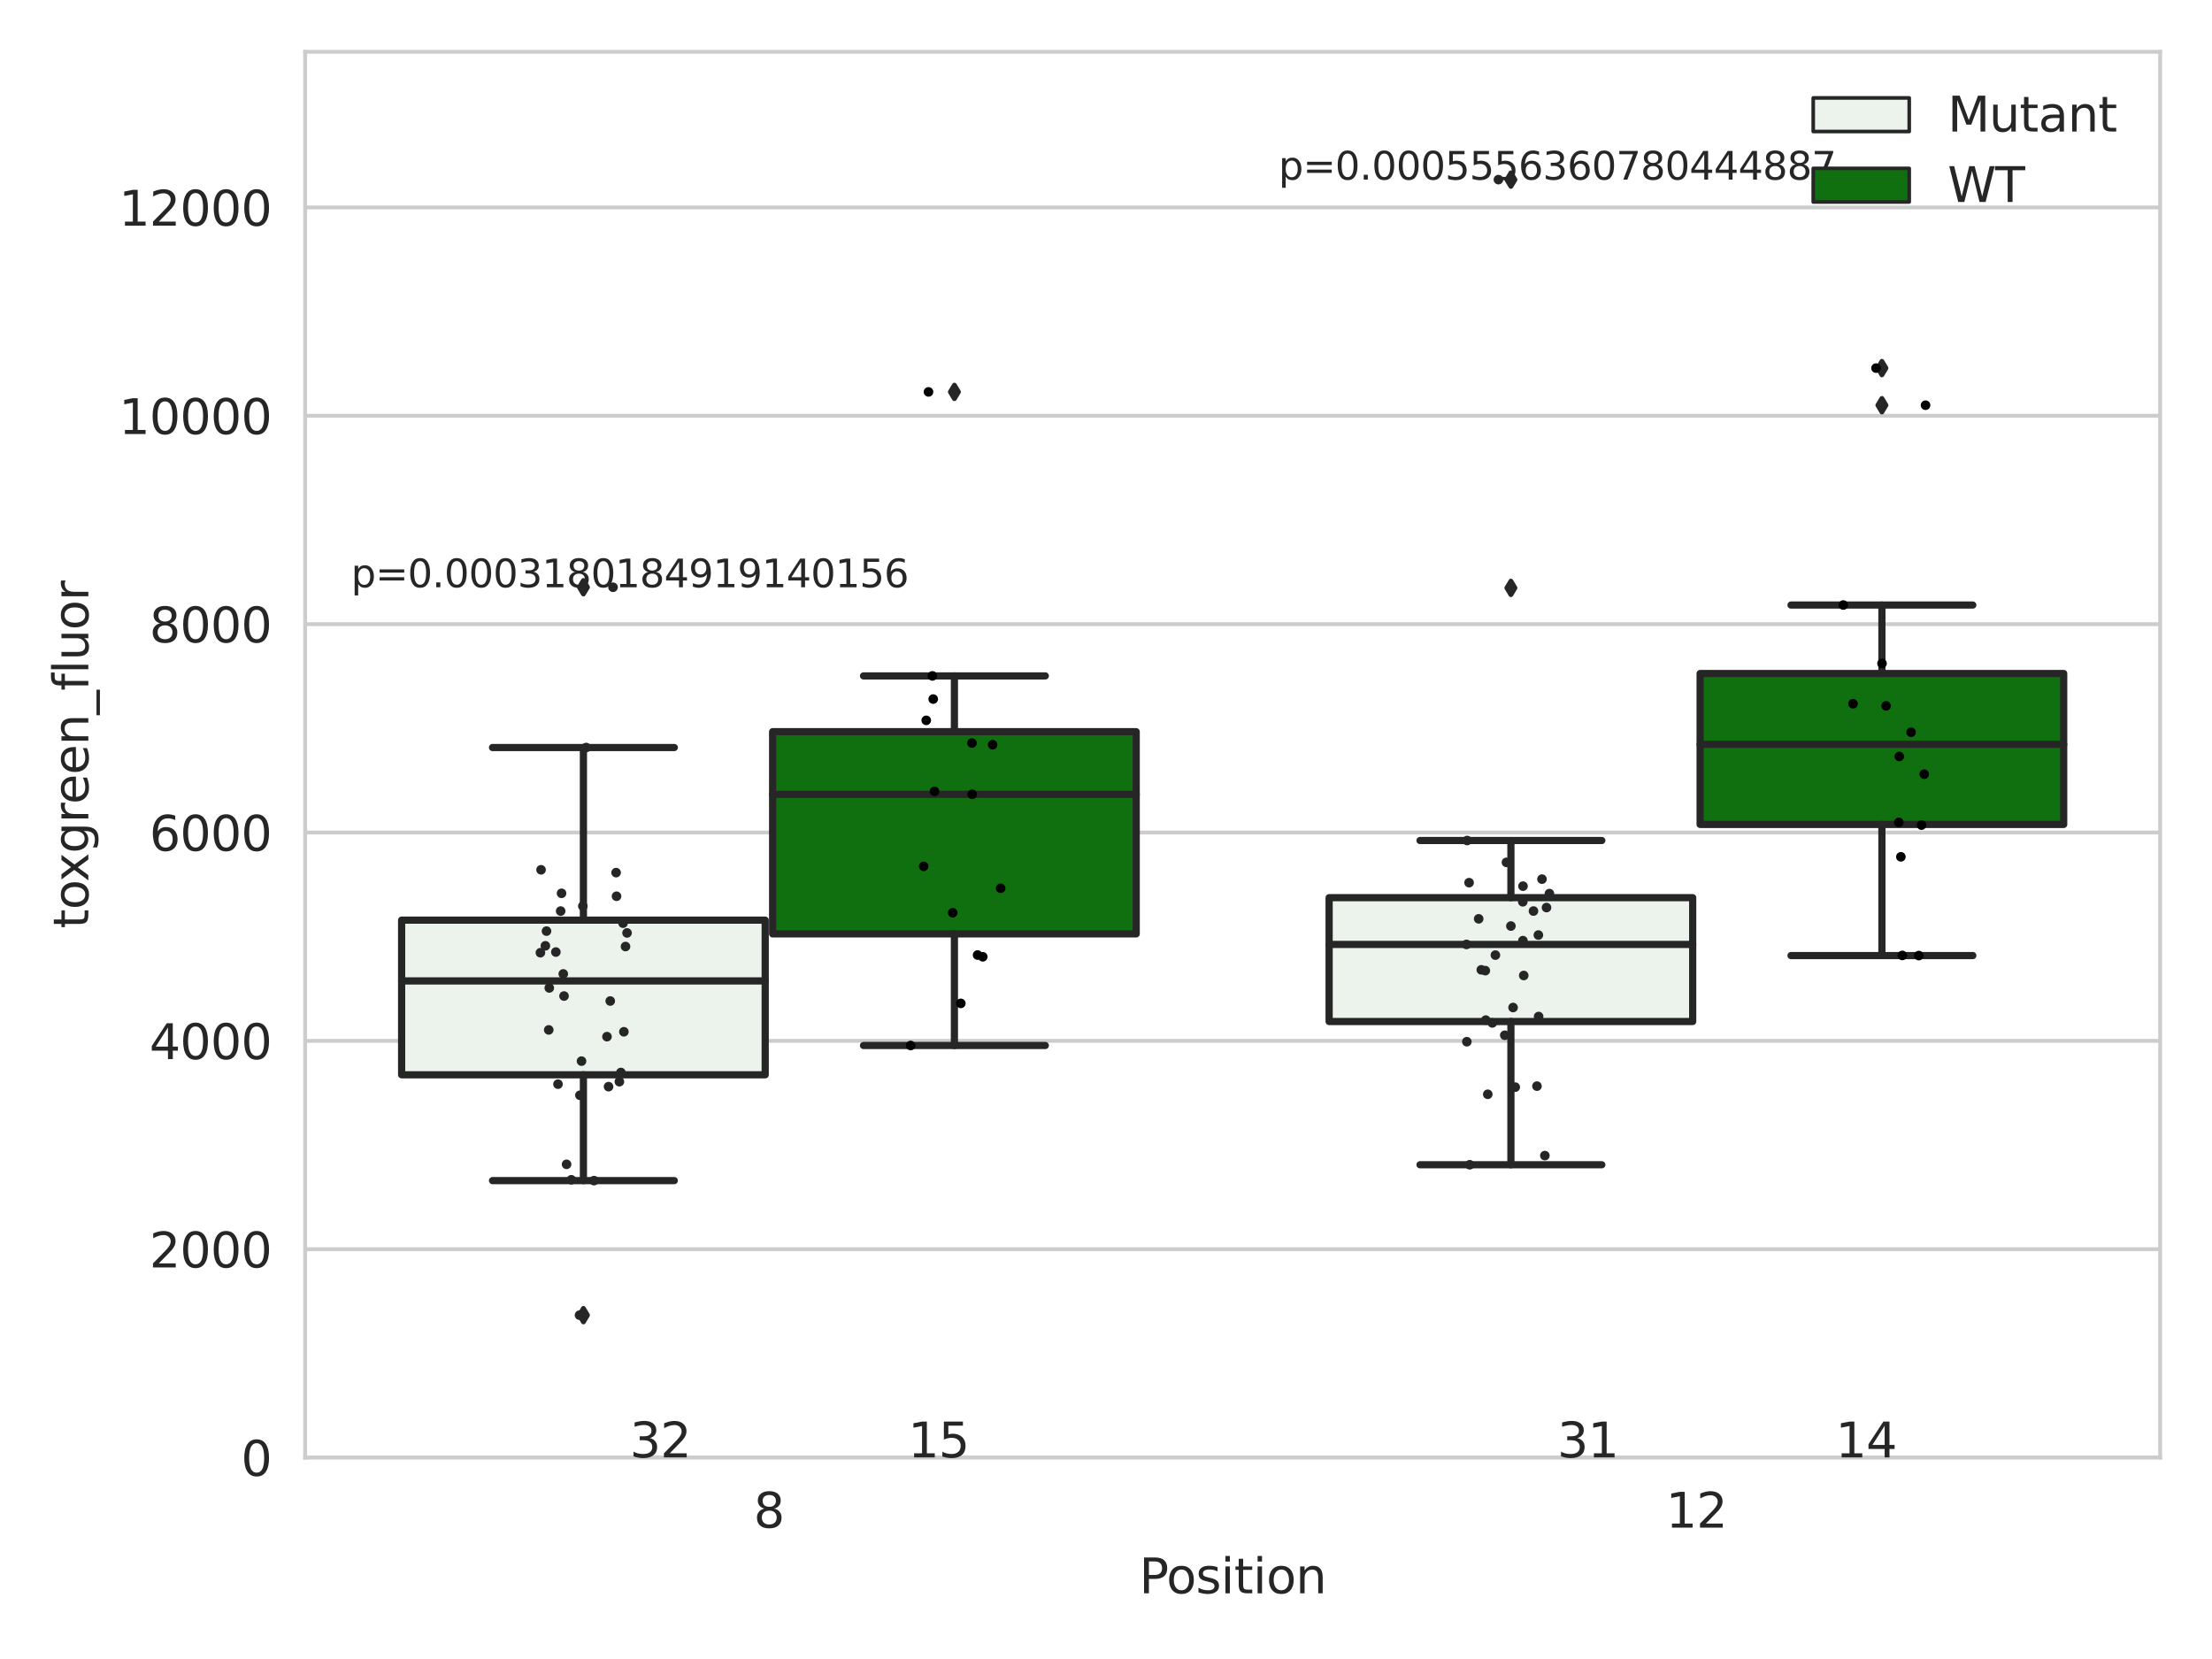 <?xml version="1.0" encoding="utf-8" standalone="no"?>
<!DOCTYPE svg PUBLIC "-//W3C//DTD SVG 1.1//EN"
  "http://www.w3.org/Graphics/SVG/1.1/DTD/svg11.dtd">
<svg xmlns:xlink="http://www.w3.org/1999/xlink" width="460.8pt" height="345.6pt" viewBox="0 0 460.8 345.6" xmlns="http://www.w3.org/2000/svg" version="1.1">
 <defs>
  <style type="text/css">*{stroke-linejoin: round; stroke-linecap: butt}</style>
 </defs>
 <g id="figure_1">
  <g id="patch_1">
   <path d="M 0 345.6 
L 460.8 345.6 
L 460.8 0 
L 0 0 
z
" style="fill: #ffffff"/>
  </g>
  <g id="axes_1">
   <g id="patch_2">
    <path d="M 63.571 303.64 
L 450 303.64 
L 450 10.8 
L 63.571 10.8 
z
" style="fill: #ffffff"/>
   </g>
   <g id="matplotlib.axis_1">
    <g id="xtick_1">
     <g id="text_1">
      <!-- 8 -->
      <g style="fill: #262626" transform="translate(156.997 318.238)scale(0.1 -0.1)">
       <defs>
        <path id="DejaVuSans-38" d="M 2034 2216 
Q 1584 2216 1326 1975 
Q 1069 1734 1069 1313 
Q 1069 891 1326 650 
Q 1584 409 2034 409 
Q 2484 409 2743 651 
Q 3003 894 3003 1313 
Q 3003 1734 2745 1975 
Q 2488 2216 2034 2216 
z
M 1403 2484 
Q 997 2584 770 2862 
Q 544 3141 544 3541 
Q 544 4100 942 4425 
Q 1341 4750 2034 4750 
Q 2731 4750 3128 4425 
Q 3525 4100 3525 3541 
Q 3525 3141 3298 2862 
Q 3072 2584 2669 2484 
Q 3125 2378 3379 2068 
Q 3634 1759 3634 1313 
Q 3634 634 3220 271 
Q 2806 -91 2034 -91 
Q 1263 -91 848 271 
Q 434 634 434 1313 
Q 434 1759 690 2068 
Q 947 2378 1403 2484 
z
M 1172 3481 
Q 1172 3119 1398 2916 
Q 1625 2713 2034 2713 
Q 2441 2713 2670 2916 
Q 2900 3119 2900 3481 
Q 2900 3844 2670 4047 
Q 2441 4250 2034 4250 
Q 1625 4250 1398 4047 
Q 1172 3844 1172 3481 
z
" transform="scale(0.016)"/>
       </defs>
       <use xlink:href="#DejaVuSans-38"/>
      </g>
     </g>
    </g>
    <g id="xtick_2">
     <g id="text_2">
      <!-- 12 -->
      <g style="fill: #262626" transform="translate(347.03 318.238)scale(0.1 -0.1)">
       <defs>
        <path id="DejaVuSans-31" d="M 794 531 
L 1825 531 
L 1825 4091 
L 703 3866 
L 703 4441 
L 1819 4666 
L 2450 4666 
L 2450 531 
L 3481 531 
L 3481 0 
L 794 0 
L 794 531 
z
" transform="scale(0.016)"/>
        <path id="DejaVuSans-32" d="M 1228 531 
L 3431 531 
L 3431 0 
L 469 0 
L 469 531 
Q 828 903 1448 1529 
Q 2069 2156 2228 2338 
Q 2531 2678 2651 2914 
Q 2772 3150 2772 3378 
Q 2772 3750 2511 3984 
Q 2250 4219 1831 4219 
Q 1534 4219 1204 4116 
Q 875 4013 500 3803 
L 500 4441 
Q 881 4594 1212 4672 
Q 1544 4750 1819 4750 
Q 2544 4750 2975 4387 
Q 3406 4025 3406 3419 
Q 3406 3131 3298 2873 
Q 3191 2616 2906 2266 
Q 2828 2175 2409 1742 
Q 1991 1309 1228 531 
z
" transform="scale(0.016)"/>
       </defs>
       <use xlink:href="#DejaVuSans-31"/>
       <use xlink:href="#DejaVuSans-32" x="63.623"/>
      </g>
     </g>
    </g>
    <g id="text_3">
     <!-- Position -->
     <g style="fill: #262626" transform="translate(237.322 331.917)scale(0.1 -0.1)">
      <defs>
       <path id="DejaVuSans-50" d="M 1259 4147 
L 1259 2394 
L 2053 2394 
Q 2494 2394 2734 2622 
Q 2975 2850 2975 3272 
Q 2975 3691 2734 3919 
Q 2494 4147 2053 4147 
L 1259 4147 
z
M 628 4666 
L 2053 4666 
Q 2838 4666 3239 4311 
Q 3641 3956 3641 3272 
Q 3641 2581 3239 2228 
Q 2838 1875 2053 1875 
L 1259 1875 
L 1259 0 
L 628 0 
L 628 4666 
z
" transform="scale(0.016)"/>
       <path id="DejaVuSans-6f" d="M 1959 3097 
Q 1497 3097 1228 2736 
Q 959 2375 959 1747 
Q 959 1119 1226 758 
Q 1494 397 1959 397 
Q 2419 397 2687 759 
Q 2956 1122 2956 1747 
Q 2956 2369 2687 2733 
Q 2419 3097 1959 3097 
z
M 1959 3584 
Q 2709 3584 3137 3096 
Q 3566 2609 3566 1747 
Q 3566 888 3137 398 
Q 2709 -91 1959 -91 
Q 1206 -91 779 398 
Q 353 888 353 1747 
Q 353 2609 779 3096 
Q 1206 3584 1959 3584 
z
" transform="scale(0.016)"/>
       <path id="DejaVuSans-73" d="M 2834 3397 
L 2834 2853 
Q 2591 2978 2328 3040 
Q 2066 3103 1784 3103 
Q 1356 3103 1142 2972 
Q 928 2841 928 2578 
Q 928 2378 1081 2264 
Q 1234 2150 1697 2047 
L 1894 2003 
Q 2506 1872 2764 1633 
Q 3022 1394 3022 966 
Q 3022 478 2636 193 
Q 2250 -91 1575 -91 
Q 1294 -91 989 -36 
Q 684 19 347 128 
L 347 722 
Q 666 556 975 473 
Q 1284 391 1588 391 
Q 1994 391 2212 530 
Q 2431 669 2431 922 
Q 2431 1156 2273 1281 
Q 2116 1406 1581 1522 
L 1381 1569 
Q 847 1681 609 1914 
Q 372 2147 372 2553 
Q 372 3047 722 3315 
Q 1072 3584 1716 3584 
Q 2034 3584 2315 3537 
Q 2597 3491 2834 3397 
z
" transform="scale(0.016)"/>
       <path id="DejaVuSans-69" d="M 603 3500 
L 1178 3500 
L 1178 0 
L 603 0 
L 603 3500 
z
M 603 4863 
L 1178 4863 
L 1178 4134 
L 603 4134 
L 603 4863 
z
" transform="scale(0.016)"/>
       <path id="DejaVuSans-74" d="M 1172 4494 
L 1172 3500 
L 2356 3500 
L 2356 3053 
L 1172 3053 
L 1172 1153 
Q 1172 725 1289 603 
Q 1406 481 1766 481 
L 2356 481 
L 2356 0 
L 1766 0 
Q 1100 0 847 248 
Q 594 497 594 1153 
L 594 3053 
L 172 3053 
L 172 3500 
L 594 3500 
L 594 4494 
L 1172 4494 
z
" transform="scale(0.016)"/>
       <path id="DejaVuSans-6e" d="M 3513 2113 
L 3513 0 
L 2938 0 
L 2938 2094 
Q 2938 2591 2744 2837 
Q 2550 3084 2163 3084 
Q 1697 3084 1428 2787 
Q 1159 2491 1159 1978 
L 1159 0 
L 581 0 
L 581 3500 
L 1159 3500 
L 1159 2956 
Q 1366 3272 1645 3428 
Q 1925 3584 2291 3584 
Q 2894 3584 3203 3211 
Q 3513 2838 3513 2113 
z
" transform="scale(0.016)"/>
      </defs>
      <use xlink:href="#DejaVuSans-50"/>
      <use xlink:href="#DejaVuSans-6f" x="56.678"/>
      <use xlink:href="#DejaVuSans-73" x="117.859"/>
      <use xlink:href="#DejaVuSans-69" x="169.959"/>
      <use xlink:href="#DejaVuSans-74" x="197.742"/>
      <use xlink:href="#DejaVuSans-69" x="236.951"/>
      <use xlink:href="#DejaVuSans-6f" x="264.734"/>
      <use xlink:href="#DejaVuSans-6e" x="325.916"/>
     </g>
    </g>
   </g>
   <g id="matplotlib.axis_2">
    <g id="ytick_1">
     <g id="line2d_1">
      <path d="M 63.571 303.64 
L 450 303.64 
" clip-path="url(#pfd0f68c199)" style="fill: none; stroke: #cccccc; stroke-width: 0.8; stroke-linecap: round"/>
     </g>
     <g id="text_4">
      <!-- 0 -->
      <g style="fill: #262626" transform="translate(50.209 307.439)scale(0.1 -0.1)">
       <defs>
        <path id="DejaVuSans-30" d="M 2034 4250 
Q 1547 4250 1301 3770 
Q 1056 3291 1056 2328 
Q 1056 1369 1301 889 
Q 1547 409 2034 409 
Q 2525 409 2770 889 
Q 3016 1369 3016 2328 
Q 3016 3291 2770 3770 
Q 2525 4250 2034 4250 
z
M 2034 4750 
Q 2819 4750 3233 4129 
Q 3647 3509 3647 2328 
Q 3647 1150 3233 529 
Q 2819 -91 2034 -91 
Q 1250 -91 836 529 
Q 422 1150 422 2328 
Q 422 3509 836 4129 
Q 1250 4750 2034 4750 
z
" transform="scale(0.016)"/>
       </defs>
       <use xlink:href="#DejaVuSans-30"/>
      </g>
     </g>
    </g>
    <g id="ytick_2">
     <g id="line2d_2">
      <path d="M 63.571 260.235 
L 450 260.235 
" clip-path="url(#pfd0f68c199)" style="fill: none; stroke: #cccccc; stroke-width: 0.8; stroke-linecap: round"/>
     </g>
     <g id="text_5">
      <!-- 2000 -->
      <g style="fill: #262626" transform="translate(31.121 264.035)scale(0.1 -0.1)">
       <use xlink:href="#DejaVuSans-32"/>
       <use xlink:href="#DejaVuSans-30" x="63.623"/>
       <use xlink:href="#DejaVuSans-30" x="127.246"/>
       <use xlink:href="#DejaVuSans-30" x="190.869"/>
      </g>
     </g>
    </g>
    <g id="ytick_3">
     <g id="line2d_3">
      <path d="M 63.571 216.831 
L 450 216.831 
" clip-path="url(#pfd0f68c199)" style="fill: none; stroke: #cccccc; stroke-width: 0.8; stroke-linecap: round"/>
     </g>
     <g id="text_6">
      <!-- 4000 -->
      <g style="fill: #262626" transform="translate(31.121 220.63)scale(0.1 -0.1)">
       <defs>
        <path id="DejaVuSans-34" d="M 2419 4116 
L 825 1625 
L 2419 1625 
L 2419 4116 
z
M 2253 4666 
L 3047 4666 
L 3047 1625 
L 3713 1625 
L 3713 1100 
L 3047 1100 
L 3047 0 
L 2419 0 
L 2419 1100 
L 313 1100 
L 313 1709 
L 2253 4666 
z
" transform="scale(0.016)"/>
       </defs>
       <use xlink:href="#DejaVuSans-34"/>
       <use xlink:href="#DejaVuSans-30" x="63.623"/>
       <use xlink:href="#DejaVuSans-30" x="127.246"/>
       <use xlink:href="#DejaVuSans-30" x="190.869"/>
      </g>
     </g>
    </g>
    <g id="ytick_4">
     <g id="line2d_4">
      <path d="M 63.571 173.426 
L 450 173.426 
" clip-path="url(#pfd0f68c199)" style="fill: none; stroke: #cccccc; stroke-width: 0.8; stroke-linecap: round"/>
     </g>
     <g id="text_7">
      <!-- 6000 -->
      <g style="fill: #262626" transform="translate(31.121 177.226)scale(0.1 -0.1)">
       <defs>
        <path id="DejaVuSans-36" d="M 2113 2584 
Q 1688 2584 1439 2293 
Q 1191 2003 1191 1497 
Q 1191 994 1439 701 
Q 1688 409 2113 409 
Q 2538 409 2786 701 
Q 3034 994 3034 1497 
Q 3034 2003 2786 2293 
Q 2538 2584 2113 2584 
z
M 3366 4563 
L 3366 3988 
Q 3128 4100 2886 4159 
Q 2644 4219 2406 4219 
Q 1781 4219 1451 3797 
Q 1122 3375 1075 2522 
Q 1259 2794 1537 2939 
Q 1816 3084 2150 3084 
Q 2853 3084 3261 2657 
Q 3669 2231 3669 1497 
Q 3669 778 3244 343 
Q 2819 -91 2113 -91 
Q 1303 -91 875 529 
Q 447 1150 447 2328 
Q 447 3434 972 4092 
Q 1497 4750 2381 4750 
Q 2619 4750 2861 4703 
Q 3103 4656 3366 4563 
z
" transform="scale(0.016)"/>
       </defs>
       <use xlink:href="#DejaVuSans-36"/>
       <use xlink:href="#DejaVuSans-30" x="63.623"/>
       <use xlink:href="#DejaVuSans-30" x="127.246"/>
       <use xlink:href="#DejaVuSans-30" x="190.869"/>
      </g>
     </g>
    </g>
    <g id="ytick_5">
     <g id="line2d_5">
      <path d="M 63.571 130.022 
L 450 130.022 
" clip-path="url(#pfd0f68c199)" style="fill: none; stroke: #cccccc; stroke-width: 0.8; stroke-linecap: round"/>
     </g>
     <g id="text_8">
      <!-- 8000 -->
      <g style="fill: #262626" transform="translate(31.121 133.821)scale(0.1 -0.1)">
       <use xlink:href="#DejaVuSans-38"/>
       <use xlink:href="#DejaVuSans-30" x="63.623"/>
       <use xlink:href="#DejaVuSans-30" x="127.246"/>
       <use xlink:href="#DejaVuSans-30" x="190.869"/>
      </g>
     </g>
    </g>
    <g id="ytick_6">
     <g id="line2d_6">
      <path d="M 63.571 86.617 
L 450 86.617 
" clip-path="url(#pfd0f68c199)" style="fill: none; stroke: #cccccc; stroke-width: 0.8; stroke-linecap: round"/>
     </g>
     <g id="text_9">
      <!-- 10000 -->
      <g style="fill: #262626" transform="translate(24.759 90.416)scale(0.1 -0.1)">
       <use xlink:href="#DejaVuSans-31"/>
       <use xlink:href="#DejaVuSans-30" x="63.623"/>
       <use xlink:href="#DejaVuSans-30" x="127.246"/>
       <use xlink:href="#DejaVuSans-30" x="190.869"/>
       <use xlink:href="#DejaVuSans-30" x="254.492"/>
      </g>
     </g>
    </g>
    <g id="ytick_7">
     <g id="line2d_7">
      <path d="M 63.571 43.213 
L 450 43.213 
" clip-path="url(#pfd0f68c199)" style="fill: none; stroke: #cccccc; stroke-width: 0.8; stroke-linecap: round"/>
     </g>
     <g id="text_10">
      <!-- 12000 -->
      <g style="fill: #262626" transform="translate(24.759 47.012)scale(0.1 -0.1)">
       <use xlink:href="#DejaVuSans-31"/>
       <use xlink:href="#DejaVuSans-32" x="63.623"/>
       <use xlink:href="#DejaVuSans-30" x="127.246"/>
       <use xlink:href="#DejaVuSans-30" x="190.869"/>
       <use xlink:href="#DejaVuSans-30" x="254.492"/>
      </g>
     </g>
    </g>
    <g id="text_11">
     <!-- toxgreen_fluor -->
     <g style="fill: #262626" transform="translate(18.401 193.415)rotate(-90)scale(0.1 -0.1)">
      <defs>
       <path id="DejaVuSans-78" d="M 3513 3500 
L 2247 1797 
L 3578 0 
L 2900 0 
L 1881 1375 
L 863 0 
L 184 0 
L 1544 1831 
L 300 3500 
L 978 3500 
L 1906 2253 
L 2834 3500 
L 3513 3500 
z
" transform="scale(0.016)"/>
       <path id="DejaVuSans-67" d="M 2906 1791 
Q 2906 2416 2648 2759 
Q 2391 3103 1925 3103 
Q 1463 3103 1205 2759 
Q 947 2416 947 1791 
Q 947 1169 1205 825 
Q 1463 481 1925 481 
Q 2391 481 2648 825 
Q 2906 1169 2906 1791 
z
M 3481 434 
Q 3481 -459 3084 -895 
Q 2688 -1331 1869 -1331 
Q 1566 -1331 1297 -1286 
Q 1028 -1241 775 -1147 
L 775 -588 
Q 1028 -725 1275 -790 
Q 1522 -856 1778 -856 
Q 2344 -856 2625 -561 
Q 2906 -266 2906 331 
L 2906 616 
Q 2728 306 2450 153 
Q 2172 0 1784 0 
Q 1141 0 747 490 
Q 353 981 353 1791 
Q 353 2603 747 3093 
Q 1141 3584 1784 3584 
Q 2172 3584 2450 3431 
Q 2728 3278 2906 2969 
L 2906 3500 
L 3481 3500 
L 3481 434 
z
" transform="scale(0.016)"/>
       <path id="DejaVuSans-72" d="M 2631 2963 
Q 2534 3019 2420 3045 
Q 2306 3072 2169 3072 
Q 1681 3072 1420 2755 
Q 1159 2438 1159 1844 
L 1159 0 
L 581 0 
L 581 3500 
L 1159 3500 
L 1159 2956 
Q 1341 3275 1631 3429 
Q 1922 3584 2338 3584 
Q 2397 3584 2469 3576 
Q 2541 3569 2628 3553 
L 2631 2963 
z
" transform="scale(0.016)"/>
       <path id="DejaVuSans-65" d="M 3597 1894 
L 3597 1613 
L 953 1613 
Q 991 1019 1311 708 
Q 1631 397 2203 397 
Q 2534 397 2845 478 
Q 3156 559 3463 722 
L 3463 178 
Q 3153 47 2828 -22 
Q 2503 -91 2169 -91 
Q 1331 -91 842 396 
Q 353 884 353 1716 
Q 353 2575 817 3079 
Q 1281 3584 2069 3584 
Q 2775 3584 3186 3129 
Q 3597 2675 3597 1894 
z
M 3022 2063 
Q 3016 2534 2758 2815 
Q 2500 3097 2075 3097 
Q 1594 3097 1305 2825 
Q 1016 2553 972 2059 
L 3022 2063 
z
" transform="scale(0.016)"/>
       <path id="DejaVuSans-5f" d="M 3263 -1063 
L 3263 -1509 
L -63 -1509 
L -63 -1063 
L 3263 -1063 
z
" transform="scale(0.016)"/>
       <path id="DejaVuSans-66" d="M 2375 4863 
L 2375 4384 
L 1825 4384 
Q 1516 4384 1395 4259 
Q 1275 4134 1275 3809 
L 1275 3500 
L 2222 3500 
L 2222 3053 
L 1275 3053 
L 1275 0 
L 697 0 
L 697 3053 
L 147 3053 
L 147 3500 
L 697 3500 
L 697 3744 
Q 697 4328 969 4595 
Q 1241 4863 1831 4863 
L 2375 4863 
z
" transform="scale(0.016)"/>
       <path id="DejaVuSans-6c" d="M 603 4863 
L 1178 4863 
L 1178 0 
L 603 0 
L 603 4863 
z
" transform="scale(0.016)"/>
       <path id="DejaVuSans-75" d="M 544 1381 
L 544 3500 
L 1119 3500 
L 1119 1403 
Q 1119 906 1312 657 
Q 1506 409 1894 409 
Q 2359 409 2629 706 
Q 2900 1003 2900 1516 
L 2900 3500 
L 3475 3500 
L 3475 0 
L 2900 0 
L 2900 538 
Q 2691 219 2414 64 
Q 2138 -91 1772 -91 
Q 1169 -91 856 284 
Q 544 659 544 1381 
z
M 1991 3584 
L 1991 3584 
z
" transform="scale(0.016)"/>
      </defs>
      <use xlink:href="#DejaVuSans-74"/>
      <use xlink:href="#DejaVuSans-6f" x="39.209"/>
      <use xlink:href="#DejaVuSans-78" x="97.266"/>
      <use xlink:href="#DejaVuSans-67" x="156.445"/>
      <use xlink:href="#DejaVuSans-72" x="219.922"/>
      <use xlink:href="#DejaVuSans-65" x="258.785"/>
      <use xlink:href="#DejaVuSans-65" x="320.309"/>
      <use xlink:href="#DejaVuSans-6e" x="381.832"/>
      <use xlink:href="#DejaVuSans-5f" x="445.211"/>
      <use xlink:href="#DejaVuSans-66" x="495.211"/>
      <use xlink:href="#DejaVuSans-6c" x="530.416"/>
      <use xlink:href="#DejaVuSans-75" x="558.199"/>
      <use xlink:href="#DejaVuSans-6f" x="621.578"/>
      <use xlink:href="#DejaVuSans-72" x="682.76"/>
     </g>
    </g>
   </g>
   <g id="patch_3">
    <path d="M 83.666 223.898 
L 159.406 223.898 
L 159.406 191.682 
L 83.666 191.682 
L 83.666 223.898 
z
" clip-path="url(#pfd0f68c199)" style="fill: #ecf2ec; stroke: #262626; stroke-width: 1.5; stroke-linejoin: miter"/>
   </g>
   <g id="patch_4">
    <path d="M 160.951 194.545 
L 236.691 194.545 
L 236.691 152.424 
L 160.951 152.424 
L 160.951 194.545 
z
" clip-path="url(#pfd0f68c199)" style="fill: #107010; stroke: #262626; stroke-width: 1.5; stroke-linejoin: miter"/>
   </g>
   <g id="patch_5">
    <path d="M 276.88 212.798 
L 352.62 212.798 
L 352.62 187.004 
L 276.88 187.004 
L 276.88 212.798 
z
" clip-path="url(#pfd0f68c199)" style="fill: #ecf2ec; stroke: #262626; stroke-width: 1.5; stroke-linejoin: miter"/>
   </g>
   <g id="patch_6">
    <path d="M 354.166 171.744 
L 429.906 171.744 
L 429.906 140.304 
L 354.166 140.304 
L 354.166 171.744 
z
" clip-path="url(#pfd0f68c199)" style="fill: #107010; stroke: #262626; stroke-width: 1.5; stroke-linejoin: miter"/>
   </g>
   <g id="patch_7">
    <path d="M 160.178 303.64 
L 160.178 303.64 
L 160.178 303.64 
L 160.178 303.64 
z
" clip-path="url(#pfd0f68c199)" style="fill: #ecf2ec; stroke: #262626; stroke-width: 0.75; stroke-linejoin: miter"/>
   </g>
   <g id="patch_8">
    <path d="M 160.178 303.64 
L 160.178 303.64 
L 160.178 303.64 
L 160.178 303.64 
z
" clip-path="url(#pfd0f68c199)" style="fill: #107010; stroke: #262626; stroke-width: 0.75; stroke-linejoin: miter"/>
   </g>
   <g id="PathCollection_1"/>
   <g id="PathCollection_2"/>
   <g id="line2d_8">
    <path d="M 121.536 223.898 
L 121.536 245.942 
" clip-path="url(#pfd0f68c199)" style="fill: none; stroke: #262626; stroke-width: 1.5; stroke-linecap: round"/>
   </g>
   <g id="line2d_9">
    <path d="M 121.536 191.682 
L 121.536 155.725 
" clip-path="url(#pfd0f68c199)" style="fill: none; stroke: #262626; stroke-width: 1.5; stroke-linecap: round"/>
   </g>
   <g id="line2d_10">
    <path d="M 102.601 245.942 
L 140.471 245.942 
" clip-path="url(#pfd0f68c199)" style="fill: none; stroke: #262626; stroke-width: 1.5; stroke-linecap: round"/>
   </g>
   <g id="line2d_11">
    <path d="M 102.601 155.725 
L 140.471 155.725 
" clip-path="url(#pfd0f68c199)" style="fill: none; stroke: #262626; stroke-width: 1.5; stroke-linecap: round"/>
   </g>
   <g id="line2d_12">
    <defs>
     <path id="m2d71fddfe3" d="M -0 1.414 
L 0.849 0 
L 0 -1.414 
L -0.849 -0 
z
" style="stroke: #262626; stroke-linejoin: miter"/>
    </defs>
    <g clip-path="url(#pfd0f68c199)">
     <use xlink:href="#m2d71fddfe3" x="121.536" y="273.969" style="fill: #262626; stroke: #262626; stroke-linejoin: miter"/>
     <use xlink:href="#m2d71fddfe3" x="121.536" y="122.336" style="fill: #262626; stroke: #262626; stroke-linejoin: miter"/>
    </g>
   </g>
   <g id="line2d_13">
    <path d="M 198.821 194.545 
L 198.821 217.797 
" clip-path="url(#pfd0f68c199)" style="fill: none; stroke: #262626; stroke-width: 1.5; stroke-linecap: round"/>
   </g>
   <g id="line2d_14">
    <path d="M 198.821 152.424 
L 198.821 140.804 
" clip-path="url(#pfd0f68c199)" style="fill: none; stroke: #262626; stroke-width: 1.5; stroke-linecap: round"/>
   </g>
   <g id="line2d_15">
    <path d="M 179.886 217.797 
L 217.756 217.797 
" clip-path="url(#pfd0f68c199)" style="fill: none; stroke: #262626; stroke-width: 1.5; stroke-linecap: round"/>
   </g>
   <g id="line2d_16">
    <path d="M 179.886 140.804 
L 217.756 140.804 
" clip-path="url(#pfd0f68c199)" style="fill: none; stroke: #262626; stroke-width: 1.5; stroke-linecap: round"/>
   </g>
   <g id="line2d_17">
    <g clip-path="url(#pfd0f68c199)">
     <use xlink:href="#m2d71fddfe3" x="198.821" y="81.64" style="fill: #262626; stroke: #262626; stroke-linejoin: miter"/>
    </g>
   </g>
   <g id="line2d_18">
    <path d="M 314.75 212.798 
L 314.75 242.64 
" clip-path="url(#pfd0f68c199)" style="fill: none; stroke: #262626; stroke-width: 1.5; stroke-linecap: round"/>
   </g>
   <g id="line2d_19">
    <path d="M 314.75 187.004 
L 314.75 175.095 
" clip-path="url(#pfd0f68c199)" style="fill: none; stroke: #262626; stroke-width: 1.5; stroke-linecap: round"/>
   </g>
   <g id="line2d_20">
    <path d="M 295.815 242.64 
L 333.685 242.64 
" clip-path="url(#pfd0f68c199)" style="fill: none; stroke: #262626; stroke-width: 1.5; stroke-linecap: round"/>
   </g>
   <g id="line2d_21">
    <path d="M 295.815 175.095 
L 333.685 175.095 
" clip-path="url(#pfd0f68c199)" style="fill: none; stroke: #262626; stroke-width: 1.5; stroke-linecap: round"/>
   </g>
   <g id="line2d_22">
    <g clip-path="url(#pfd0f68c199)">
     <use xlink:href="#m2d71fddfe3" x="314.75" y="37.422" style="fill: #262626; stroke: #262626; stroke-linejoin: miter"/>
     <use xlink:href="#m2d71fddfe3" x="314.75" y="122.47" style="fill: #262626; stroke: #262626; stroke-linejoin: miter"/>
    </g>
   </g>
   <g id="line2d_23">
    <path d="M 392.036 171.744 
L 392.036 199.063 
" clip-path="url(#pfd0f68c199)" style="fill: none; stroke: #262626; stroke-width: 1.5; stroke-linecap: round"/>
   </g>
   <g id="line2d_24">
    <path d="M 392.036 140.304 
L 392.036 126.042 
" clip-path="url(#pfd0f68c199)" style="fill: none; stroke: #262626; stroke-width: 1.5; stroke-linecap: round"/>
   </g>
   <g id="line2d_25">
    <path d="M 373.101 199.063 
L 410.971 199.063 
" clip-path="url(#pfd0f68c199)" style="fill: none; stroke: #262626; stroke-width: 1.5; stroke-linecap: round"/>
   </g>
   <g id="line2d_26">
    <path d="M 373.101 126.042 
L 410.971 126.042 
" clip-path="url(#pfd0f68c199)" style="fill: none; stroke: #262626; stroke-width: 1.5; stroke-linecap: round"/>
   </g>
   <g id="line2d_27">
    <g clip-path="url(#pfd0f68c199)">
     <use xlink:href="#m2d71fddfe3" x="392.036" y="76.682" style="fill: #262626; stroke: #262626; stroke-linejoin: miter"/>
     <use xlink:href="#m2d71fddfe3" x="392.036" y="84.412" style="fill: #262626; stroke: #262626; stroke-linejoin: miter"/>
    </g>
   </g>
   <g id="line2d_28">
    <path d="M 83.666 204.343 
L 159.406 204.343 
" clip-path="url(#pfd0f68c199)" style="fill: none; stroke: #262626; stroke-width: 1.5; stroke-linecap: round"/>
   </g>
   <g id="line2d_29">
    <path d="M 160.951 165.467 
L 236.691 165.467 
" clip-path="url(#pfd0f68c199)" style="fill: none; stroke: #262626; stroke-width: 1.5; stroke-linecap: round"/>
   </g>
   <g id="line2d_30">
    <path d="M 276.88 196.742 
L 352.62 196.742 
" clip-path="url(#pfd0f68c199)" style="fill: none; stroke: #262626; stroke-width: 1.5; stroke-linecap: round"/>
   </g>
   <g id="line2d_31">
    <path d="M 354.166 155.062 
L 429.906 155.062 
" clip-path="url(#pfd0f68c199)" style="fill: none; stroke: #262626; stroke-width: 1.5; stroke-linecap: round"/>
   </g>
   <g id="patch_9">
    <path d="M 63.571 303.64 
L 63.571 10.8 
" style="fill: none; stroke: #cccccc; stroke-width: 0.8; stroke-linejoin: miter; stroke-linecap: square"/>
   </g>
   <g id="patch_10">
    <path d="M 450 303.64 
L 450 10.8 
" style="fill: none; stroke: #cccccc; stroke-width: 0.8; stroke-linejoin: miter; stroke-linecap: square"/>
   </g>
   <g id="patch_11">
    <path d="M 63.571 303.64 
L 450 303.64 
" style="fill: none; stroke: #cccccc; stroke-width: 0.8; stroke-linejoin: miter; stroke-linecap: square"/>
   </g>
   <g id="patch_12">
    <path d="M 63.571 10.8 
L 450 10.8 
" style="fill: none; stroke: #cccccc; stroke-width: 0.8; stroke-linejoin: miter; stroke-linecap: square"/>
   </g>
   <g id="PathCollection_3">
    <defs>
     <path id="C0_0_9eaf3bf7ef" d="M 0 1 
C 0.265 1 0.52 0.895 0.707 0.707 
C 0.895 0.52 1 0.265 1 -0 
C 1 -0.265 0.895 -0.52 0.707 -0.707 
C 0.52 -0.895 0.265 -1 0 -1 
C -0.265 -1 -0.52 -0.895 -0.707 -0.707 
C -0.895 -0.52 -1 -0.265 -1 0 
C -1 0.265 -0.895 0.52 -0.707 0.707 
C -0.52 0.895 -0.265 1 0 1 
z
"/>
    </defs>
    <g clip-path="url(#pfd0f68c199)">
     <use xlink:href="#C0_0_9eaf3bf7ef" x="129.967" y="214.937" style="fill: #262626"/>
    </g>
    <g clip-path="url(#pfd0f68c199)">
     <use xlink:href="#C0_0_9eaf3bf7ef" x="119.017" y="245.769" style="fill: #262626"/>
    </g>
    <g clip-path="url(#pfd0f68c199)">
     <use xlink:href="#C0_0_9eaf3bf7ef" x="126.776" y="226.371" style="fill: #262626"/>
    </g>
    <g clip-path="url(#pfd0f68c199)">
     <use xlink:href="#C0_0_9eaf3bf7ef" x="117.342" y="202.883" style="fill: #262626"/>
    </g>
    <g clip-path="url(#pfd0f68c199)">
     <use xlink:href="#C0_0_9eaf3bf7ef" x="113.615" y="197.031" style="fill: #262626"/>
    </g>
    <g clip-path="url(#pfd0f68c199)">
     <use xlink:href="#C0_0_9eaf3bf7ef" x="130.306" y="197.179" style="fill: #262626"/>
    </g>
    <g clip-path="url(#pfd0f68c199)">
     <use xlink:href="#C0_0_9eaf3bf7ef" x="114.312" y="214.547" style="fill: #262626"/>
    </g>
    <g clip-path="url(#pfd0f68c199)">
     <use xlink:href="#C0_0_9eaf3bf7ef" x="114.424" y="205.804" style="fill: #262626"/>
    </g>
    <g clip-path="url(#pfd0f68c199)">
     <use xlink:href="#C0_0_9eaf3bf7ef" x="118.025" y="242.55" style="fill: #262626"/>
    </g>
    <g clip-path="url(#pfd0f68c199)">
     <use xlink:href="#C0_0_9eaf3bf7ef" x="129.342" y="223.42" style="fill: #262626"/>
    </g>
    <g clip-path="url(#pfd0f68c199)">
     <use xlink:href="#C0_0_9eaf3bf7ef" x="128.346" y="181.783" style="fill: #262626"/>
    </g>
    <g clip-path="url(#pfd0f68c199)">
     <use xlink:href="#C0_0_9eaf3bf7ef" x="121.416" y="188.757" style="fill: #262626"/>
    </g>
    <g clip-path="url(#pfd0f68c199)">
     <use xlink:href="#C0_0_9eaf3bf7ef" x="113.848" y="193.969" style="fill: #262626"/>
    </g>
    <g clip-path="url(#pfd0f68c199)">
     <use xlink:href="#C0_0_9eaf3bf7ef" x="129.791" y="192.312" style="fill: #262626"/>
    </g>
    <g clip-path="url(#pfd0f68c199)">
     <use xlink:href="#C0_0_9eaf3bf7ef" x="120.732" y="273.969" style="fill: #262626"/>
    </g>
    <g clip-path="url(#pfd0f68c199)">
     <use xlink:href="#C0_0_9eaf3bf7ef" x="112.711" y="181.194" style="fill: #262626"/>
    </g>
    <g clip-path="url(#pfd0f68c199)">
     <use xlink:href="#C0_0_9eaf3bf7ef" x="122.119" y="155.725" style="fill: #262626"/>
    </g>
    <g clip-path="url(#pfd0f68c199)">
     <use xlink:href="#C0_0_9eaf3bf7ef" x="112.577" y="198.469" style="fill: #262626"/>
    </g>
    <g clip-path="url(#pfd0f68c199)">
     <use xlink:href="#C0_0_9eaf3bf7ef" x="120.803" y="228.165" style="fill: #262626"/>
    </g>
    <g clip-path="url(#pfd0f68c199)">
     <use xlink:href="#C0_0_9eaf3bf7ef" x="129.029" y="225.334" style="fill: #262626"/>
    </g>
    <g clip-path="url(#pfd0f68c199)">
     <use xlink:href="#C0_0_9eaf3bf7ef" x="123.74" y="245.942" style="fill: #262626"/>
    </g>
    <g clip-path="url(#pfd0f68c199)">
     <use xlink:href="#C0_0_9eaf3bf7ef" x="126.444" y="215.954" style="fill: #262626"/>
    </g>
    <g clip-path="url(#pfd0f68c199)">
     <use xlink:href="#C0_0_9eaf3bf7ef" x="115.797" y="198.327" style="fill: #262626"/>
    </g>
    <g clip-path="url(#pfd0f68c199)">
     <use xlink:href="#C0_0_9eaf3bf7ef" x="130.627" y="194.347" style="fill: #262626"/>
    </g>
    <g clip-path="url(#pfd0f68c199)">
     <use xlink:href="#C0_0_9eaf3bf7ef" x="128.432" y="186.704" style="fill: #262626"/>
    </g>
    <g clip-path="url(#pfd0f68c199)">
     <use xlink:href="#C0_0_9eaf3bf7ef" x="117.499" y="207.492" style="fill: #262626"/>
    </g>
    <g clip-path="url(#pfd0f68c199)">
     <use xlink:href="#C0_0_9eaf3bf7ef" x="116.98" y="186.094" style="fill: #262626"/>
    </g>
    <g clip-path="url(#pfd0f68c199)">
     <use xlink:href="#C0_0_9eaf3bf7ef" x="127.703" y="122.336" style="fill: #262626"/>
    </g>
    <g clip-path="url(#pfd0f68c199)">
     <use xlink:href="#C0_0_9eaf3bf7ef" x="116.242" y="225.849" style="fill: #262626"/>
    </g>
    <g clip-path="url(#pfd0f68c199)">
     <use xlink:href="#C0_0_9eaf3bf7ef" x="121.143" y="221.051" style="fill: #262626"/>
    </g>
    <g clip-path="url(#pfd0f68c199)">
     <use xlink:href="#C0_0_9eaf3bf7ef" x="116.796" y="189.793" style="fill: #262626"/>
    </g>
    <g clip-path="url(#pfd0f68c199)">
     <use xlink:href="#C0_0_9eaf3bf7ef" x="127.125" y="208.53" style="fill: #262626"/>
    </g>
   </g>
   <g id="PathCollection_4">
    <defs>
     <path id="C1_0_2d50ee7f4b" d="M 0 1 
C 0.265 1 0.52 0.895 0.707 0.707 
C 0.895 0.52 1 0.265 1 -0 
C 1 -0.265 0.895 -0.52 0.707 -0.707 
C 0.52 -0.895 0.265 -1 0 -1 
C -0.265 -1 -0.52 -0.895 -0.707 -0.707 
C -0.895 -0.52 -1 -0.265 -1 0 
C -1 0.265 -0.895 0.52 -0.707 0.707 
C -0.52 0.895 -0.265 1 0 1 
z
"/>
    </defs>
    <g clip-path="url(#pfd0f68c199)">
     <use xlink:href="#C1_0_2d50ee7f4b" x="194.671" y="164.85"/>
    </g>
    <g clip-path="url(#pfd0f68c199)">
     <use xlink:href="#C1_0_2d50ee7f4b" x="194.406" y="145.63"/>
    </g>
    <g clip-path="url(#pfd0f68c199)">
     <use xlink:href="#C1_0_2d50ee7f4b" x="193.423" y="81.64"/>
    </g>
    <g clip-path="url(#pfd0f68c199)">
     <use xlink:href="#C1_0_2d50ee7f4b" x="206.782" y="155.142"/>
    </g>
    <g clip-path="url(#pfd0f68c199)">
     <use xlink:href="#C1_0_2d50ee7f4b" x="203.647" y="198.946"/>
    </g>
    <g clip-path="url(#pfd0f68c199)">
     <use xlink:href="#C1_0_2d50ee7f4b" x="192.415" y="180.469"/>
    </g>
    <g clip-path="url(#pfd0f68c199)">
     <use xlink:href="#C1_0_2d50ee7f4b" x="208.453" y="185.044"/>
    </g>
    <g clip-path="url(#pfd0f68c199)">
     <use xlink:href="#C1_0_2d50ee7f4b" x="189.706" y="217.797"/>
    </g>
    <g clip-path="url(#pfd0f68c199)">
     <use xlink:href="#C1_0_2d50ee7f4b" x="202.476" y="154.787"/>
    </g>
    <g clip-path="url(#pfd0f68c199)">
     <use xlink:href="#C1_0_2d50ee7f4b" x="202.522" y="165.467"/>
    </g>
    <g clip-path="url(#pfd0f68c199)">
     <use xlink:href="#C1_0_2d50ee7f4b" x="200.159" y="209.023"/>
    </g>
    <g clip-path="url(#pfd0f68c199)">
     <use xlink:href="#C1_0_2d50ee7f4b" x="198.464" y="190.144"/>
    </g>
    <g clip-path="url(#pfd0f68c199)">
     <use xlink:href="#C1_0_2d50ee7f4b" x="204.731" y="199.315"/>
    </g>
    <g clip-path="url(#pfd0f68c199)">
     <use xlink:href="#C1_0_2d50ee7f4b" x="192.954" y="150.06"/>
    </g>
    <g clip-path="url(#pfd0f68c199)">
     <use xlink:href="#C1_0_2d50ee7f4b" x="194.234" y="140.804"/>
    </g>
   </g>
   <g id="PathCollection_5">
    <defs>
     <path id="C2_0_1ff6d27afc" d="M 0 1 
C 0.265 1 0.52 0.895 0.707 0.707 
C 0.895 0.52 1 0.265 1 -0 
C 1 -0.265 0.895 -0.52 0.707 -0.707 
C 0.52 -0.895 0.265 -1 0 -1 
C -0.265 -1 -0.52 -0.895 -0.707 -0.707 
C -0.895 -0.52 -1 -0.265 -1 0 
C -1 0.265 -0.895 0.52 -0.707 0.707 
C -0.52 0.895 -0.265 1 0 1 
z
"/>
    </defs>
    <g clip-path="url(#pfd0f68c199)">
     <use xlink:href="#C2_0_1ff6d27afc" x="317.254" y="195.955" style="fill: #262626"/>
    </g>
    <g clip-path="url(#pfd0f68c199)">
     <use xlink:href="#C2_0_1ff6d27afc" x="320.522" y="211.758" style="fill: #262626"/>
    </g>
    <g clip-path="url(#pfd0f68c199)">
     <use xlink:href="#C2_0_1ff6d27afc" x="313.472" y="215.657" style="fill: #262626"/>
    </g>
    <g clip-path="url(#pfd0f68c199)">
     <use xlink:href="#C2_0_1ff6d27afc" x="306.163" y="242.64" style="fill: #262626"/>
    </g>
    <g clip-path="url(#pfd0f68c199)">
     <use xlink:href="#C2_0_1ff6d27afc" x="313.82" y="179.648" style="fill: #262626"/>
    </g>
    <g clip-path="url(#pfd0f68c199)">
     <use xlink:href="#C2_0_1ff6d27afc" x="310.879" y="213.092" style="fill: #262626"/>
    </g>
    <g clip-path="url(#pfd0f68c199)">
     <use xlink:href="#C2_0_1ff6d27afc" x="309.518" y="212.504" style="fill: #262626"/>
    </g>
    <g clip-path="url(#pfd0f68c199)">
     <use xlink:href="#C2_0_1ff6d27afc" x="312.145" y="37.422" style="fill: #262626"/>
    </g>
    <g clip-path="url(#pfd0f68c199)">
     <use xlink:href="#C2_0_1ff6d27afc" x="322.768" y="186.148" style="fill: #262626"/>
    </g>
    <g clip-path="url(#pfd0f68c199)">
     <use xlink:href="#C2_0_1ff6d27afc" x="306.036" y="183.875" style="fill: #262626"/>
    </g>
    <g clip-path="url(#pfd0f68c199)">
     <use xlink:href="#C2_0_1ff6d27afc" x="317.226" y="187.861" style="fill: #262626"/>
    </g>
    <g clip-path="url(#pfd0f68c199)">
     <use xlink:href="#C2_0_1ff6d27afc" x="321.223" y="183.141" style="fill: #262626"/>
    </g>
    <g clip-path="url(#pfd0f68c199)">
     <use xlink:href="#C2_0_1ff6d27afc" x="308.035" y="191.406" style="fill: #262626"/>
    </g>
    <g clip-path="url(#pfd0f68c199)">
     <use xlink:href="#C2_0_1ff6d27afc" x="305.571" y="217.011" style="fill: #262626"/>
    </g>
    <g clip-path="url(#pfd0f68c199)">
     <use xlink:href="#C2_0_1ff6d27afc" x="314.749" y="192.912" style="fill: #262626"/>
    </g>
    <g clip-path="url(#pfd0f68c199)">
     <use xlink:href="#C2_0_1ff6d27afc" x="314.618" y="122.47" style="fill: #262626"/>
    </g>
    <g clip-path="url(#pfd0f68c199)">
     <use xlink:href="#C2_0_1ff6d27afc" x="319.45" y="189.788" style="fill: #262626"/>
    </g>
    <g clip-path="url(#pfd0f68c199)">
     <use xlink:href="#C2_0_1ff6d27afc" x="320.473" y="194.786" style="fill: #262626"/>
    </g>
    <g clip-path="url(#pfd0f68c199)">
     <use xlink:href="#C2_0_1ff6d27afc" x="309.929" y="227.96" style="fill: #262626"/>
    </g>
    <g clip-path="url(#pfd0f68c199)">
     <use xlink:href="#C2_0_1ff6d27afc" x="317.269" y="184.603" style="fill: #262626"/>
    </g>
    <g clip-path="url(#pfd0f68c199)">
     <use xlink:href="#C2_0_1ff6d27afc" x="311.519" y="198.966" style="fill: #262626"/>
    </g>
    <g clip-path="url(#pfd0f68c199)">
     <use xlink:href="#C2_0_1ff6d27afc" x="309.419" y="202.203" style="fill: #262626"/>
    </g>
    <g clip-path="url(#pfd0f68c199)">
     <use xlink:href="#C2_0_1ff6d27afc" x="308.583" y="202.034" style="fill: #262626"/>
    </g>
    <g clip-path="url(#pfd0f68c199)">
     <use xlink:href="#C2_0_1ff6d27afc" x="320.176" y="226.26" style="fill: #262626"/>
    </g>
    <g clip-path="url(#pfd0f68c199)">
     <use xlink:href="#C2_0_1ff6d27afc" x="317.424" y="203.212" style="fill: #262626"/>
    </g>
    <g clip-path="url(#pfd0f68c199)">
     <use xlink:href="#C2_0_1ff6d27afc" x="315.201" y="209.885" style="fill: #262626"/>
    </g>
    <g clip-path="url(#pfd0f68c199)">
     <use xlink:href="#C2_0_1ff6d27afc" x="305.498" y="196.742" style="fill: #262626"/>
    </g>
    <g clip-path="url(#pfd0f68c199)">
     <use xlink:href="#C2_0_1ff6d27afc" x="305.638" y="175.095" style="fill: #262626"/>
    </g>
    <g clip-path="url(#pfd0f68c199)">
     <use xlink:href="#C2_0_1ff6d27afc" x="321.824" y="240.733" style="fill: #262626"/>
    </g>
    <g clip-path="url(#pfd0f68c199)">
     <use xlink:href="#C2_0_1ff6d27afc" x="315.652" y="226.471" style="fill: #262626"/>
    </g>
    <g clip-path="url(#pfd0f68c199)">
     <use xlink:href="#C2_0_1ff6d27afc" x="322.168" y="189.064" style="fill: #262626"/>
    </g>
   </g>
   <g id="PathCollection_6">
    <defs>
     <path id="C3_0_5643c81d13" d="M 0 1 
C 0.265 1 0.52 0.895 0.707 0.707 
C 0.895 0.52 1 0.265 1 -0 
C 1 -0.265 0.895 -0.52 0.707 -0.707 
C 0.52 -0.895 0.265 -1 0 -1 
C -0.265 -1 -0.52 -0.895 -0.707 -0.707 
C -0.895 -0.52 -1 -0.265 -1 0 
C -1 0.265 -0.895 0.52 -0.707 0.707 
C -0.52 0.895 -0.265 1 0 1 
z
"/>
    </defs>
    <g clip-path="url(#pfd0f68c199)">
     <use xlink:href="#C3_0_5643c81d13" x="400.859" y="161.278"/>
    </g>
    <g clip-path="url(#pfd0f68c199)">
     <use xlink:href="#C3_0_5643c81d13" x="395.654" y="157.58"/>
    </g>
    <g clip-path="url(#pfd0f68c199)">
     <use xlink:href="#C3_0_5643c81d13" x="390.809" y="76.682"/>
    </g>
    <g clip-path="url(#pfd0f68c199)">
     <use xlink:href="#C3_0_5643c81d13" x="400.283" y="171.887"/>
    </g>
    <g clip-path="url(#pfd0f68c199)">
     <use xlink:href="#C3_0_5643c81d13" x="386.016" y="146.596"/>
    </g>
    <g clip-path="url(#pfd0f68c199)">
     <use xlink:href="#C3_0_5643c81d13" x="392.061" y="138.207"/>
    </g>
    <g clip-path="url(#pfd0f68c199)">
     <use xlink:href="#C3_0_5643c81d13" x="398.116" y="152.543"/>
    </g>
    <g clip-path="url(#pfd0f68c199)">
     <use xlink:href="#C3_0_5643c81d13" x="383.994" y="126.042"/>
    </g>
    <g clip-path="url(#pfd0f68c199)">
     <use xlink:href="#C3_0_5643c81d13" x="399.723" y="199.063"/>
    </g>
    <g clip-path="url(#pfd0f68c199)">
     <use xlink:href="#C3_0_5643c81d13" x="395.556" y="171.315"/>
    </g>
    <g clip-path="url(#pfd0f68c199)">
     <use xlink:href="#C3_0_5643c81d13" x="396.287" y="199.031"/>
    </g>
    <g clip-path="url(#pfd0f68c199)">
     <use xlink:href="#C3_0_5643c81d13" x="401.127" y="84.412"/>
    </g>
    <g clip-path="url(#pfd0f68c199)">
     <use xlink:href="#C3_0_5643c81d13" x="392.904" y="147.045"/>
    </g>
    <g clip-path="url(#pfd0f68c199)">
     <use xlink:href="#C3_0_5643c81d13" x="395.989" y="178.489"/>
    </g>
   </g>
   <g id="text_12">
    <!-- 32 -->
    <g style="fill: #262626" transform="translate(131.196 303.604)scale(0.1 -0.1)">
     <defs>
      <path id="DejaVuSans-33" d="M 2597 2516 
Q 3050 2419 3304 2112 
Q 3559 1806 3559 1356 
Q 3559 666 3084 287 
Q 2609 -91 1734 -91 
Q 1441 -91 1130 -33 
Q 819 25 488 141 
L 488 750 
Q 750 597 1062 519 
Q 1375 441 1716 441 
Q 2309 441 2620 675 
Q 2931 909 2931 1356 
Q 2931 1769 2642 2001 
Q 2353 2234 1838 2234 
L 1294 2234 
L 1294 2753 
L 1863 2753 
Q 2328 2753 2575 2939 
Q 2822 3125 2822 3475 
Q 2822 3834 2567 4026 
Q 2313 4219 1838 4219 
Q 1578 4219 1281 4162 
Q 984 4106 628 3988 
L 628 4550 
Q 988 4650 1302 4700 
Q 1616 4750 1894 4750 
Q 2613 4750 3031 4423 
Q 3450 4097 3450 3541 
Q 3450 3153 3228 2886 
Q 3006 2619 2597 2516 
z
" transform="scale(0.016)"/>
     </defs>
     <use xlink:href="#DejaVuSans-33"/>
     <use xlink:href="#DejaVuSans-32" x="63.623"/>
    </g>
   </g>
   <g id="text_13">
    <!-- p=0.0003180184919140156 -->
    <g style="fill: #262626" transform="translate(73.134 122.335)scale(0.08 -0.08)">
     <defs>
      <path id="DejaVuSans-70" d="M 1159 525 
L 1159 -1331 
L 581 -1331 
L 581 3500 
L 1159 3500 
L 1159 2969 
Q 1341 3281 1617 3432 
Q 1894 3584 2278 3584 
Q 2916 3584 3314 3078 
Q 3713 2572 3713 1747 
Q 3713 922 3314 415 
Q 2916 -91 2278 -91 
Q 1894 -91 1617 61 
Q 1341 213 1159 525 
z
M 3116 1747 
Q 3116 2381 2855 2742 
Q 2594 3103 2138 3103 
Q 1681 3103 1420 2742 
Q 1159 2381 1159 1747 
Q 1159 1113 1420 752 
Q 1681 391 2138 391 
Q 2594 391 2855 752 
Q 3116 1113 3116 1747 
z
" transform="scale(0.016)"/>
      <path id="DejaVuSans-3d" d="M 678 2906 
L 4684 2906 
L 4684 2381 
L 678 2381 
L 678 2906 
z
M 678 1631 
L 4684 1631 
L 4684 1100 
L 678 1100 
L 678 1631 
z
" transform="scale(0.016)"/>
      <path id="DejaVuSans-2e" d="M 684 794 
L 1344 794 
L 1344 0 
L 684 0 
L 684 794 
z
" transform="scale(0.016)"/>
      <path id="DejaVuSans-39" d="M 703 97 
L 703 672 
Q 941 559 1184 500 
Q 1428 441 1663 441 
Q 2288 441 2617 861 
Q 2947 1281 2994 2138 
Q 2813 1869 2534 1725 
Q 2256 1581 1919 1581 
Q 1219 1581 811 2004 
Q 403 2428 403 3163 
Q 403 3881 828 4315 
Q 1253 4750 1959 4750 
Q 2769 4750 3195 4129 
Q 3622 3509 3622 2328 
Q 3622 1225 3098 567 
Q 2575 -91 1691 -91 
Q 1453 -91 1209 -44 
Q 966 3 703 97 
z
M 1959 2075 
Q 2384 2075 2632 2365 
Q 2881 2656 2881 3163 
Q 2881 3666 2632 3958 
Q 2384 4250 1959 4250 
Q 1534 4250 1286 3958 
Q 1038 3666 1038 3163 
Q 1038 2656 1286 2365 
Q 1534 2075 1959 2075 
z
" transform="scale(0.016)"/>
      <path id="DejaVuSans-35" d="M 691 4666 
L 3169 4666 
L 3169 4134 
L 1269 4134 
L 1269 2991 
Q 1406 3038 1543 3061 
Q 1681 3084 1819 3084 
Q 2600 3084 3056 2656 
Q 3513 2228 3513 1497 
Q 3513 744 3044 326 
Q 2575 -91 1722 -91 
Q 1428 -91 1123 -41 
Q 819 9 494 109 
L 494 744 
Q 775 591 1075 516 
Q 1375 441 1709 441 
Q 2250 441 2565 725 
Q 2881 1009 2881 1497 
Q 2881 1984 2565 2268 
Q 2250 2553 1709 2553 
Q 1456 2553 1204 2497 
Q 953 2441 691 2322 
L 691 4666 
z
" transform="scale(0.016)"/>
     </defs>
     <use xlink:href="#DejaVuSans-70"/>
     <use xlink:href="#DejaVuSans-3d" x="63.477"/>
     <use xlink:href="#DejaVuSans-30" x="147.266"/>
     <use xlink:href="#DejaVuSans-2e" x="210.889"/>
     <use xlink:href="#DejaVuSans-30" x="242.676"/>
     <use xlink:href="#DejaVuSans-30" x="306.299"/>
     <use xlink:href="#DejaVuSans-30" x="369.922"/>
     <use xlink:href="#DejaVuSans-33" x="433.545"/>
     <use xlink:href="#DejaVuSans-31" x="497.168"/>
     <use xlink:href="#DejaVuSans-38" x="560.791"/>
     <use xlink:href="#DejaVuSans-30" x="624.414"/>
     <use xlink:href="#DejaVuSans-31" x="688.037"/>
     <use xlink:href="#DejaVuSans-38" x="751.66"/>
     <use xlink:href="#DejaVuSans-34" x="815.283"/>
     <use xlink:href="#DejaVuSans-39" x="878.906"/>
     <use xlink:href="#DejaVuSans-31" x="942.529"/>
     <use xlink:href="#DejaVuSans-39" x="1006.152"/>
     <use xlink:href="#DejaVuSans-31" x="1069.775"/>
     <use xlink:href="#DejaVuSans-34" x="1133.398"/>
     <use xlink:href="#DejaVuSans-30" x="1197.021"/>
     <use xlink:href="#DejaVuSans-31" x="1260.645"/>
     <use xlink:href="#DejaVuSans-35" x="1324.268"/>
     <use xlink:href="#DejaVuSans-36" x="1387.891"/>
    </g>
   </g>
   <g id="text_14">
    <!-- 15 -->
    <g style="fill: #262626" transform="translate(189.161 303.604)scale(0.1 -0.1)">
     <use xlink:href="#DejaVuSans-31"/>
     <use xlink:href="#DejaVuSans-35" x="63.623"/>
    </g>
   </g>
   <g id="text_15">
    <!-- 31 -->
    <g style="fill: #262626" transform="translate(324.411 303.604)scale(0.1 -0.1)">
     <use xlink:href="#DejaVuSans-33"/>
     <use xlink:href="#DejaVuSans-31" x="63.623"/>
    </g>
   </g>
   <g id="text_16">
    <!-- p=0.0005556360780444887 -->
    <g style="fill: #262626" transform="translate(266.348 37.421)scale(0.08 -0.08)">
     <defs>
      <path id="DejaVuSans-37" d="M 525 4666 
L 3525 4666 
L 3525 4397 
L 1831 0 
L 1172 0 
L 2766 4134 
L 525 4134 
L 525 4666 
z
" transform="scale(0.016)"/>
     </defs>
     <use xlink:href="#DejaVuSans-70"/>
     <use xlink:href="#DejaVuSans-3d" x="63.477"/>
     <use xlink:href="#DejaVuSans-30" x="147.266"/>
     <use xlink:href="#DejaVuSans-2e" x="210.889"/>
     <use xlink:href="#DejaVuSans-30" x="242.676"/>
     <use xlink:href="#DejaVuSans-30" x="306.299"/>
     <use xlink:href="#DejaVuSans-30" x="369.922"/>
     <use xlink:href="#DejaVuSans-35" x="433.545"/>
     <use xlink:href="#DejaVuSans-35" x="497.168"/>
     <use xlink:href="#DejaVuSans-35" x="560.791"/>
     <use xlink:href="#DejaVuSans-36" x="624.414"/>
     <use xlink:href="#DejaVuSans-33" x="688.037"/>
     <use xlink:href="#DejaVuSans-36" x="751.66"/>
     <use xlink:href="#DejaVuSans-30" x="815.283"/>
     <use xlink:href="#DejaVuSans-37" x="878.906"/>
     <use xlink:href="#DejaVuSans-38" x="942.529"/>
     <use xlink:href="#DejaVuSans-30" x="1006.152"/>
     <use xlink:href="#DejaVuSans-34" x="1069.775"/>
     <use xlink:href="#DejaVuSans-34" x="1133.398"/>
     <use xlink:href="#DejaVuSans-34" x="1197.021"/>
     <use xlink:href="#DejaVuSans-38" x="1260.645"/>
     <use xlink:href="#DejaVuSans-38" x="1324.268"/>
     <use xlink:href="#DejaVuSans-37" x="1387.891"/>
    </g>
   </g>
   <g id="text_17">
    <!-- 14 -->
    <g style="fill: #262626" transform="translate(382.375 303.604)scale(0.1 -0.1)">
     <use xlink:href="#DejaVuSans-31"/>
     <use xlink:href="#DejaVuSans-34" x="63.623"/>
    </g>
   </g>
   <g id="legend_1">
    <g id="patch_13">
     <path d="M 377.728 27.398 
L 397.728 27.398 
L 397.728 20.398 
L 377.728 20.398 
z
" style="fill: #ecf2ec; stroke: #262626; stroke-width: 0.75; stroke-linejoin: miter"/>
    </g>
    <g id="text_18">
     <!-- Mutant -->
     <g style="fill: #262626" transform="translate(405.728 27.398)scale(0.1 -0.1)">
      <defs>
       <path id="DejaVuSans-4d" d="M 628 4666 
L 1569 4666 
L 2759 1491 
L 3956 4666 
L 4897 4666 
L 4897 0 
L 4281 0 
L 4281 4097 
L 3078 897 
L 2444 897 
L 1241 4097 
L 1241 0 
L 628 0 
L 628 4666 
z
" transform="scale(0.016)"/>
       <path id="DejaVuSans-61" d="M 2194 1759 
Q 1497 1759 1228 1600 
Q 959 1441 959 1056 
Q 959 750 1161 570 
Q 1363 391 1709 391 
Q 2188 391 2477 730 
Q 2766 1069 2766 1631 
L 2766 1759 
L 2194 1759 
z
M 3341 1997 
L 3341 0 
L 2766 0 
L 2766 531 
Q 2569 213 2275 61 
Q 1981 -91 1556 -91 
Q 1019 -91 701 211 
Q 384 513 384 1019 
Q 384 1609 779 1909 
Q 1175 2209 1959 2209 
L 2766 2209 
L 2766 2266 
Q 2766 2663 2505 2880 
Q 2244 3097 1772 3097 
Q 1472 3097 1187 3025 
Q 903 2953 641 2809 
L 641 3341 
Q 956 3463 1253 3523 
Q 1550 3584 1831 3584 
Q 2591 3584 2966 3190 
Q 3341 2797 3341 1997 
z
" transform="scale(0.016)"/>
      </defs>
      <use xlink:href="#DejaVuSans-4d"/>
      <use xlink:href="#DejaVuSans-75" x="86.279"/>
      <use xlink:href="#DejaVuSans-74" x="149.658"/>
      <use xlink:href="#DejaVuSans-61" x="188.867"/>
      <use xlink:href="#DejaVuSans-6e" x="250.146"/>
      <use xlink:href="#DejaVuSans-74" x="313.525"/>
     </g>
    </g>
    <g id="patch_14">
     <path d="M 377.728 42.077 
L 397.728 42.077 
L 397.728 35.077 
L 377.728 35.077 
z
" style="fill: #107010; stroke: #262626; stroke-width: 0.75; stroke-linejoin: miter"/>
    </g>
    <g id="text_19">
     <!-- WT -->
     <g style="fill: #262626" transform="translate(405.728 42.077)scale(0.1 -0.1)">
      <defs>
       <path id="DejaVuSans-57" d="M 213 4666 
L 850 4666 
L 1831 722 
L 2809 4666 
L 3519 4666 
L 4500 722 
L 5478 4666 
L 6119 4666 
L 4947 0 
L 4153 0 
L 3169 4050 
L 2175 0 
L 1381 0 
L 213 4666 
z
" transform="scale(0.016)"/>
       <path id="DejaVuSans-54" d="M -19 4666 
L 3928 4666 
L 3928 4134 
L 2272 4134 
L 2272 0 
L 1638 0 
L 1638 4134 
L -19 4134 
L -19 4666 
z
" transform="scale(0.016)"/>
      </defs>
      <use xlink:href="#DejaVuSans-57"/>
      <use xlink:href="#DejaVuSans-54" x="98.877"/>
     </g>
    </g>
   </g>
  </g>
 </g>
 <defs>
  <clipPath id="pfd0f68c199">
   <rect x="63.571" y="10.8" width="386.429" height="292.84"/>
  </clipPath>
 </defs>
</svg>

